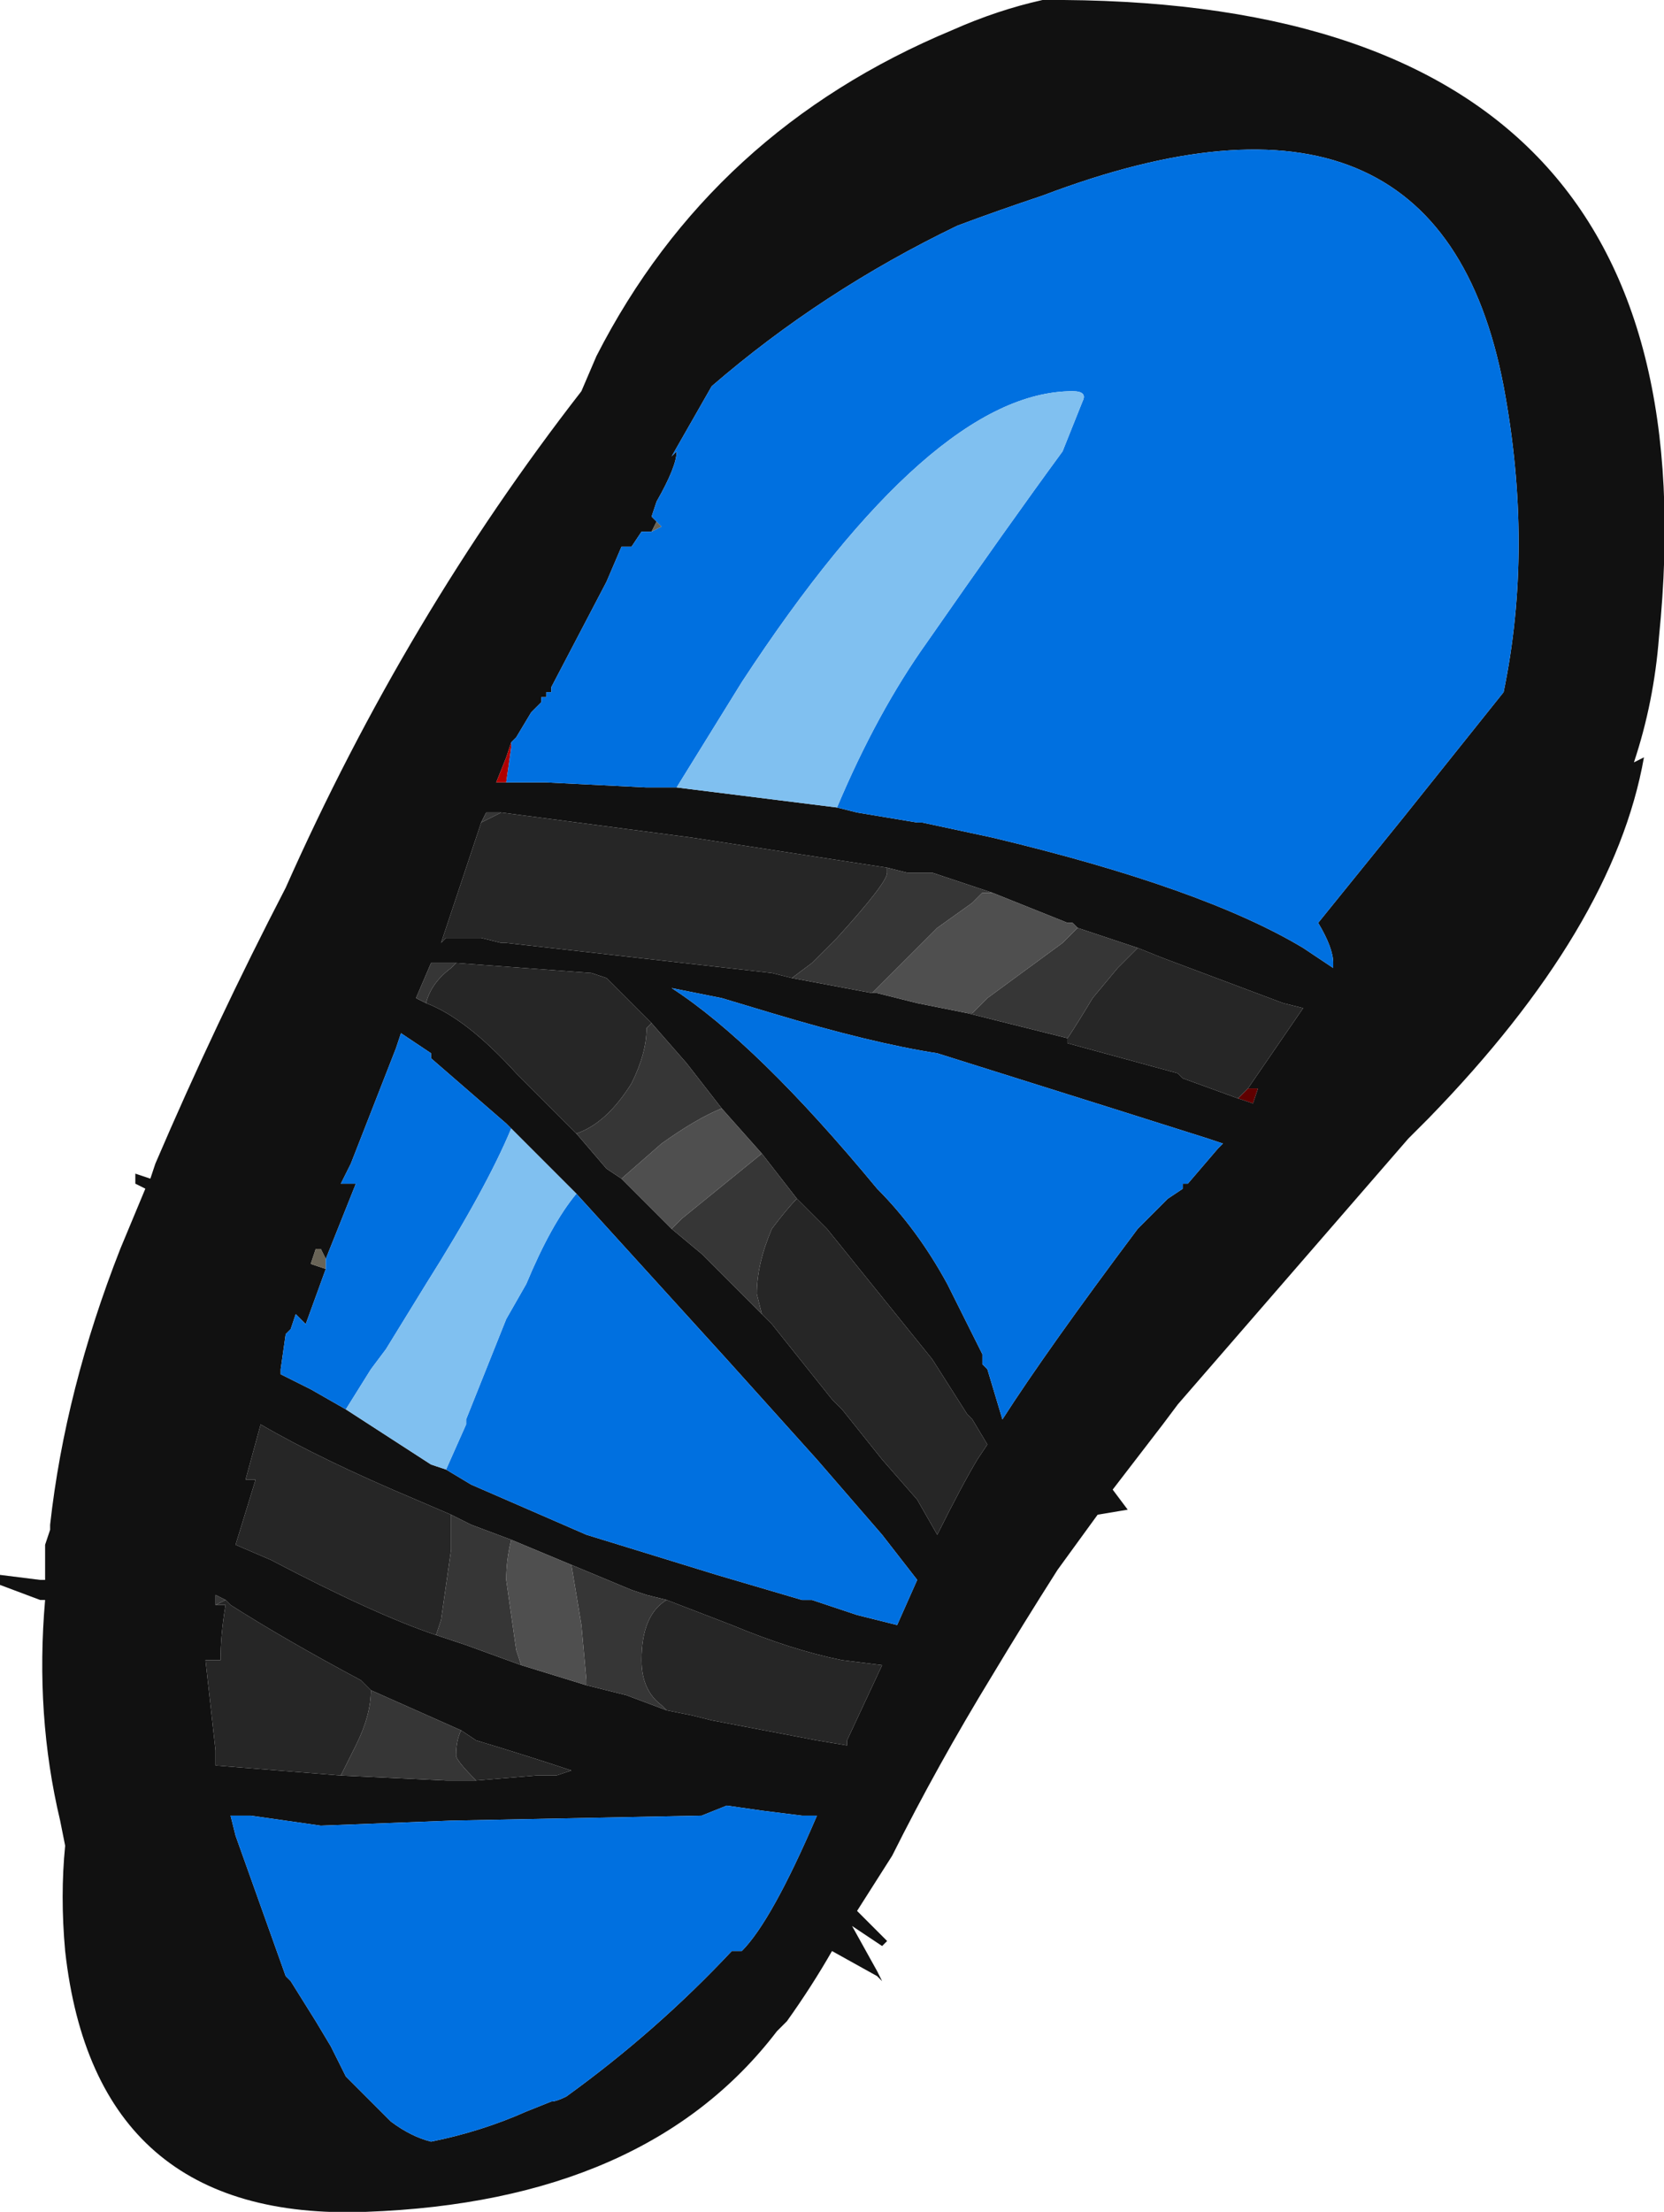 <?xml version="1.0" encoding="UTF-8" standalone="no"?>
<svg xmlns:ffdec="https://www.free-decompiler.com/flash" xmlns:xlink="http://www.w3.org/1999/xlink" ffdec:objectType="shape" height="22.05px" width="16.6px" xmlns="http://www.w3.org/2000/svg">
  <g transform="matrix(1.0, 0.0, 0.0, 1.0, 0.0, 0.0)">
    <path d="M12.35 10.95 L12.45 10.85 12.55 10.85 12.5 11.0 12.35 10.95" fill="#600000" fill-rule="evenodd" stroke="none"/>
    <path d="M8.35 8.05 L8.55 8.1 9.15 8.2 9.2 8.2 9.9 8.35 Q12.0 8.85 13.0 9.45 L13.3 9.65 13.3 9.6 Q13.3 9.45 13.15 9.2 L14.0 8.15 15.0 6.9 Q15.3 5.45 15.0 3.85 14.35 0.45 10.4 1.95 9.95 2.1 9.55 2.25 8.2 2.9 7.1 3.85 L6.7 4.55 6.75 4.5 Q6.75 4.65 6.55 5.0 L6.5 5.15 6.55 5.2 6.5 5.3 6.4 5.3 6.3 5.45 6.2 5.45 6.05 5.8 5.5 6.85 5.5 6.9 5.45 6.9 5.45 6.95 5.4 6.95 5.4 7.0 5.3 7.1 5.15 7.35 5.1 7.4 5.05 7.55 4.95 7.8 5.05 7.8 5.45 7.8 6.45 7.85 6.75 7.85 8.35 8.05 M16.4 7.55 Q16.1 9.25 14.25 11.15 L14.05 11.35 11.75 14.0 11.6 14.2 11.1 14.85 11.25 15.05 10.95 15.1 10.55 15.65 Q10.2 16.2 9.9 16.7 9.35 17.6 8.9 18.5 L8.55 19.05 8.85 19.35 8.8 19.4 8.5 19.2 8.75 19.65 8.8 19.75 8.75 19.7 8.3 19.45 Q8.1 19.8 7.85 20.15 L7.75 20.25 Q6.45 21.95 3.65 22.05 0.95 22.15 0.65 19.45 0.6 18.9 0.65 18.4 L0.6 18.15 Q0.35 17.1 0.45 15.95 L0.4 15.95 0.0 15.8 0.0 15.7 0.4 15.75 0.45 15.75 0.45 15.4 0.5 15.25 0.5 15.2 Q0.65 13.85 1.2 12.45 L1.45 11.85 1.35 11.8 Q1.35 11.75 1.35 11.7 L1.5 11.75 1.55 11.6 Q2.15 10.2 2.85 8.85 4.05 6.15 5.8 3.9 L5.95 3.55 Q7.1 1.3 9.5 0.3 9.95 0.1 10.4 0.0 17.2 -0.05 16.55 6.35 16.5 7.0 16.3 7.6 L16.4 7.55 M12.45 10.85 L13.0 10.05 12.8 10.0 11.6 9.55 11.35 9.45 10.75 9.25 10.7 9.2 10.65 9.2 9.9 8.9 9.3 8.7 9.05 8.7 8.85 8.65 6.9 8.35 5.0 8.1 4.85 8.1 4.8 8.2 4.4 9.4 4.45 9.35 4.8 9.35 5.0 9.4 5.05 9.4 7.7 9.7 7.9 9.75 8.7 9.9 8.75 9.9 9.15 10.0 9.65 10.1 10.65 10.35 10.65 10.4 11.75 10.7 11.8 10.75 12.35 10.95 12.5 11.0 12.55 10.85 12.45 10.85 M12.05 11.35 L11.1 11.05 9.35 10.5 Q8.7 10.4 7.7 10.1 L7.2 9.95 6.7 9.85 Q7.55 10.4 8.75 11.85 9.15 12.25 9.45 12.8 L9.8 13.5 9.8 13.6 9.85 13.65 10.0 14.15 Q10.45 13.45 11.35 12.25 L11.65 11.95 11.8 11.85 11.8 11.8 11.85 11.8 12.15 11.45 12.2 11.4 12.05 11.35 M6.35 5.15 L6.35 5.15 M4.55 9.6 L4.3 9.6 4.15 9.95 4.25 10.0 Q4.65 10.15 5.15 10.7 L5.75 11.3 6.05 11.65 6.2 11.75 6.7 12.25 7.0 12.5 7.6 13.1 7.7 13.2 8.3 13.95 8.4 14.05 8.8 14.55 9.15 14.95 9.35 15.3 Q9.6 14.8 9.75 14.55 L9.85 14.4 9.7 14.15 9.65 14.1 9.3 13.55 8.25 12.25 7.95 11.95 7.6 11.5 7.2 11.05 6.85 10.6 6.5 10.2 6.05 9.75 5.9 9.7 4.55 9.6 M5.05 11.2 L4.3 10.55 4.3 10.5 4.0 10.3 3.95 10.45 3.5 11.6 3.4 11.8 3.55 11.8 3.25 12.55 3.2 12.45 3.15 12.45 3.1 12.6 3.25 12.65 3.05 13.2 2.95 13.1 2.9 13.25 2.85 13.3 2.8 13.65 2.8 13.7 3.1 13.85 3.45 14.05 4.3 14.6 4.45 14.65 4.7 14.8 5.85 15.3 7.15 15.7 8.0 15.95 8.1 15.95 8.55 16.1 8.95 16.2 9.15 15.75 8.8 15.3 8.15 14.55 7.25 13.55 5.75 11.9 5.05 11.2 M6.65 15.95 L6.45 15.9 6.3 15.85 5.7 15.6 5.1 15.35 4.7 15.2 4.5 15.1 4.15 14.95 Q3.2 14.55 2.6 14.2 L2.45 14.75 2.55 14.75 2.35 15.4 2.7 15.55 Q3.75 16.1 4.35 16.3 L4.65 16.4 5.2 16.6 5.85 16.8 6.25 16.9 6.65 17.05 6.9 17.1 7.1 17.15 8.15 17.35 8.45 17.4 8.45 17.35 8.8 16.6 8.4 16.55 Q7.9 16.45 7.3 16.2 L6.65 15.95 M8.15 18.1 L8.0 18.1 7.6 18.05 7.25 18.0 7.0 18.1 4.5 18.15 3.2 18.2 2.5 18.1 2.3 18.1 2.35 18.3 2.85 19.7 2.9 19.75 3.15 20.15 3.3 20.4 3.45 20.7 3.9 21.15 Q4.1 21.3 4.3 21.35 4.8 21.25 5.25 21.05 L5.5 20.95 Q5.55 20.95 5.65 20.9 6.55 20.25 7.3 19.45 L7.4 19.45 Q7.7 19.15 8.15 18.1 M3.7 16.85 L3.6 16.75 Q2.85 16.35 2.3 16.0 L2.25 15.95 2.15 15.9 2.15 16.0 2.25 16.0 Q2.2 16.3 2.2 16.55 L2.05 16.55 2.15 17.45 2.15 17.6 3.4 17.7 4.45 17.75 4.75 17.75 5.35 17.7 5.55 17.7 5.7 17.65 Q5.25 17.5 4.75 17.35 L4.6 17.25 3.7 16.85" fill="#111111" fill-rule="evenodd" stroke="none"/>
    <path d="M11.35 9.45 L11.6 9.55 12.8 10.0 13.0 10.05 12.45 10.85 12.35 10.95 11.8 10.75 11.75 10.7 10.65 10.4 10.65 10.35 Q10.75 10.2 10.9 9.95 L11.15 9.65 11.35 9.45 M4.8 8.2 Q4.9 8.15 5.0 8.1 L6.9 8.35 8.85 8.65 8.85 8.7 Q8.85 8.8 8.35 9.35 L8.1 9.6 7.9 9.75 7.7 9.7 5.05 9.4 5.0 9.4 4.8 9.35 4.45 9.35 4.4 9.4 4.8 8.2 M4.55 9.6 L5.9 9.7 6.05 9.75 6.5 10.2 6.45 10.25 Q6.45 10.5 6.3 10.8 6.05 11.2 5.75 11.3 L5.15 10.7 Q4.65 10.15 4.25 10.0 4.3 9.8 4.5 9.65 L4.55 9.6 M7.95 11.95 L8.25 12.25 9.3 13.55 9.65 14.1 9.7 14.15 9.85 14.4 9.75 14.55 Q9.6 14.8 9.35 15.3 L9.15 14.95 8.8 14.55 8.4 14.05 8.3 13.95 7.7 13.2 7.6 13.1 7.55 12.9 Q7.55 12.6 7.7 12.25 7.85 12.05 7.95 11.95 M6.65 17.05 L6.6 17.0 Q6.4 16.85 6.4 16.55 6.4 16.1 6.65 15.95 L7.3 16.2 Q7.9 16.45 8.4 16.55 L8.8 16.6 8.45 17.35 8.45 17.4 8.15 17.35 7.1 17.15 6.9 17.1 6.65 17.05 M4.5 15.1 L4.5 15.45 4.4 16.15 4.35 16.3 Q3.75 16.1 2.7 15.55 L2.35 15.4 2.55 14.75 2.45 14.75 2.6 14.2 Q3.2 14.55 4.15 14.95 L4.5 15.1 M2.25 15.95 L2.3 16.0 Q2.85 16.35 3.6 16.75 L3.7 16.85 Q3.7 17.1 3.55 17.4 L3.4 17.7 2.15 17.6 2.15 17.45 2.05 16.55 2.2 16.55 Q2.2 16.3 2.25 16.0 L2.15 16.0 2.25 15.95 M4.6 17.25 L4.75 17.35 Q5.25 17.5 5.7 17.65 L5.55 17.7 5.35 17.7 4.75 17.75 Q4.55 17.55 4.55 17.5 4.55 17.35 4.6 17.25" fill="#262626" fill-rule="evenodd" stroke="none"/>
    <path d="M6.55 5.2 L6.6 5.25 6.5 5.3 6.55 5.2 M3.25 12.65 L3.1 12.6 3.15 12.45 3.2 12.45 3.25 12.55 3.25 12.65" fill="#696457" fill-rule="evenodd" stroke="none"/>
    <path d="M5.1 7.4 L5.1 7.45 5.05 7.8 4.95 7.8 5.05 7.55 5.1 7.4" fill="#b00000" fill-rule="evenodd" stroke="none"/>
    <path d="M11.35 9.45 L11.15 9.65 10.9 9.95 Q10.75 10.2 10.65 10.35 L9.65 10.1 9.7 10.1 9.85 9.95 10.6 9.4 10.75 9.25 11.35 9.45 M5.0 8.1 Q4.9 8.15 4.8 8.2 L4.85 8.1 5.0 8.1 M7.9 9.75 L8.1 9.6 8.35 9.35 Q8.85 8.8 8.85 8.7 L8.85 8.65 9.05 8.7 9.3 8.7 9.9 8.9 9.8 8.9 9.7 9.0 9.35 9.25 8.7 9.9 7.9 9.75 M4.25 10.0 L4.15 9.95 4.3 9.6 4.55 9.6 4.5 9.65 Q4.3 9.8 4.25 10.0 M6.5 10.2 L6.85 10.6 7.2 11.05 Q6.95 11.15 6.6 11.4 L6.2 11.75 6.05 11.65 5.75 11.3 Q6.05 11.2 6.3 10.8 6.45 10.5 6.45 10.25 L6.5 10.2 M7.6 11.5 L7.95 11.95 Q7.85 12.05 7.7 12.25 7.55 12.6 7.55 12.9 L7.6 13.1 7.0 12.5 6.7 12.25 6.8 12.15 7.6 11.5 M5.7 15.6 L6.3 15.85 6.45 15.9 6.65 15.95 Q6.4 16.1 6.4 16.55 6.4 16.85 6.6 17.0 L6.65 17.05 6.25 16.9 5.85 16.8 5.85 16.75 5.8 16.2 5.7 15.6 M4.35 16.3 L4.4 16.15 4.5 15.45 4.5 15.1 4.7 15.2 5.1 15.35 Q5.05 15.55 5.05 15.75 L5.15 16.45 5.2 16.6 4.65 16.4 4.35 16.3 M2.25 15.95 L2.15 16.0 2.15 15.9 2.25 15.95 M3.4 17.7 L3.55 17.4 Q3.7 17.1 3.7 16.85 L4.6 17.25 Q4.55 17.35 4.55 17.5 4.55 17.55 4.75 17.75 L4.45 17.75 3.4 17.7" fill="#363636" fill-rule="evenodd" stroke="none"/>
    <path d="M7.2 11.05 L7.6 11.5 6.8 12.15 6.7 12.25 6.2 11.75 6.6 11.4 Q6.95 11.15 7.2 11.05 M8.7 9.9 L9.35 9.25 9.7 9.0 9.8 8.9 9.9 8.9 10.65 9.2 10.7 9.2 10.75 9.25 10.6 9.4 9.85 9.95 9.7 10.1 9.65 10.1 9.15 10.0 8.75 9.9 8.7 9.9 M5.7 15.6 L5.8 16.2 5.85 16.75 5.85 16.8 5.2 16.6 5.15 16.45 5.05 15.75 Q5.05 15.55 5.1 15.35 L5.7 15.6" fill="#4f4f4f" fill-rule="evenodd" stroke="none"/>
    <path d="M6.55 5.2 L6.5 5.15 6.55 5.0 Q6.75 4.65 6.75 4.5 L6.7 4.55 7.1 3.85 Q8.2 2.9 9.55 2.25 9.95 2.1 10.4 1.95 14.35 0.45 15.0 3.85 15.3 5.45 15.0 6.9 L14.0 8.15 13.15 9.2 Q13.3 9.45 13.3 9.6 L13.3 9.65 13.0 9.45 Q12.0 8.85 9.9 8.35 L9.2 8.2 9.15 8.2 8.55 8.1 8.35 8.05 Q8.75 7.1 9.25 6.4 10.05 5.25 10.6 4.5 L10.8 4.0 Q10.85 3.9 10.7 3.9 9.3 3.9 7.4 6.8 L6.75 7.85 6.45 7.85 5.45 7.8 5.05 7.8 5.1 7.45 5.1 7.4 5.15 7.35 5.3 7.1 5.4 7.0 5.4 6.95 5.45 6.95 5.45 6.9 5.5 6.9 5.5 6.85 6.05 5.8 6.2 5.45 6.3 5.45 6.4 5.3 6.5 5.3 6.6 5.25 6.55 5.2 M12.05 11.35 L12.2 11.4 12.15 11.45 11.85 11.8 11.8 11.8 11.8 11.85 11.65 11.95 11.35 12.25 Q10.45 13.45 10.0 14.15 L9.85 13.65 9.8 13.6 9.8 13.5 9.45 12.8 Q9.15 12.25 8.75 11.85 7.55 10.4 6.7 9.85 L7.2 9.95 7.7 10.1 Q8.7 10.4 9.35 10.5 L11.1 11.05 12.05 11.35 M3.25 12.55 L3.55 11.8 3.4 11.8 3.5 11.6 3.95 10.45 4.0 10.3 4.3 10.5 4.3 10.55 5.05 11.2 5.1 11.25 Q4.85 11.85 4.25 12.8 L3.85 13.45 3.7 13.65 3.45 14.05 3.1 13.85 2.8 13.7 2.8 13.65 2.85 13.3 2.9 13.25 2.95 13.1 3.05 13.2 3.25 12.65 3.25 12.55 M5.75 11.9 L7.25 13.55 8.15 14.55 8.8 15.3 9.15 15.75 8.95 16.2 8.55 16.1 8.1 15.95 8.0 15.95 7.15 15.7 5.85 15.3 4.7 14.8 4.45 14.65 4.65 14.2 4.65 14.15 5.05 13.15 5.25 12.8 Q5.5 12.2 5.75 11.9 M8.15 18.1 Q7.7 19.15 7.4 19.45 L7.3 19.45 Q6.55 20.25 5.65 20.9 5.55 20.95 5.5 20.95 L5.25 21.05 Q4.8 21.25 4.3 21.35 4.1 21.3 3.9 21.15 L3.45 20.7 3.3 20.4 3.15 20.15 2.9 19.75 2.85 19.7 2.35 18.3 2.3 18.1 2.5 18.1 3.2 18.2 4.5 18.15 7.0 18.1 7.25 18.0 7.6 18.05 8.0 18.1 8.15 18.1" fill="#0070e0" fill-rule="evenodd" stroke="none"/>
    <path d="M6.75 7.85 L7.4 6.8 Q9.3 3.9 10.7 3.9 10.85 3.9 10.8 4.0 L10.6 4.5 Q10.05 5.25 9.25 6.4 8.75 7.1 8.35 8.05 L6.75 7.85 M5.05 11.2 L5.75 11.9 Q5.5 12.2 5.25 12.8 L5.05 13.15 4.65 14.15 4.65 14.2 4.45 14.65 4.3 14.6 3.45 14.05 3.7 13.65 3.85 13.45 4.25 12.8 Q4.85 11.85 5.1 11.25 L5.05 11.2" fill="#80c0f0" fill-rule="evenodd" stroke="none"/>
  </g>
</svg>
